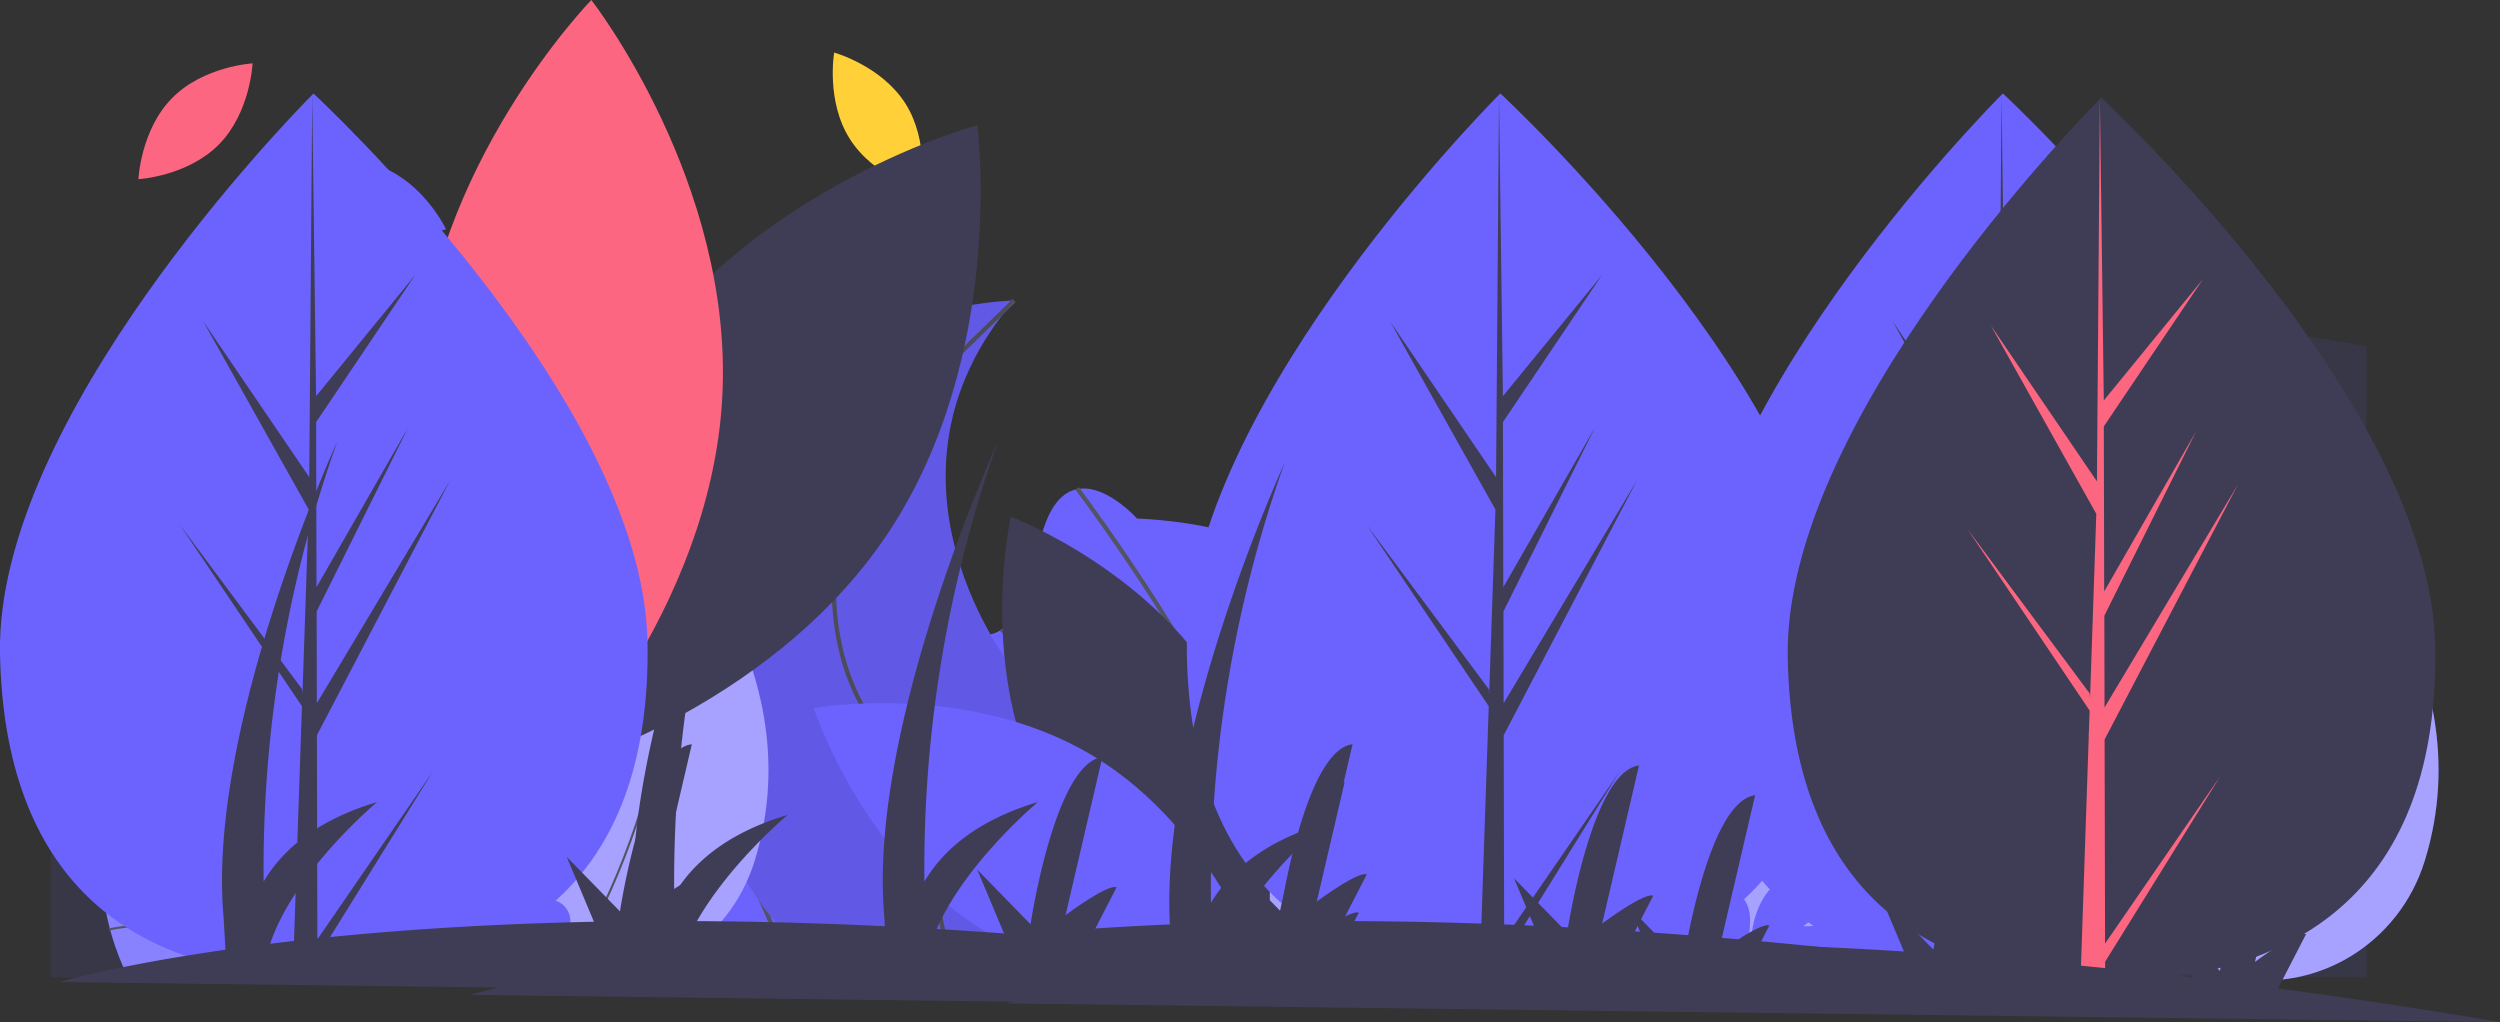 <svg id="a091f3fe-20c2-40df-845f-d86d404f8031" xmlns="http://www.w3.org/2000/svg" viewBox="0 0 1169.11 477.99"><rect x="0" y="0" width="1169.11" height="477.99" fill="#333333" stroke="none"/><defs><style>.cls-1,.cls-4{fill:#6c63ff;}.cls-1,.cls-2{opacity:0.1;}.cls-1,.cls-10,.cls-2,.cls-5{isolation:isolate;}.cls-3{fill:#dce6f2;}.cls-10,.cls-5{fill:#fff;}.cls-5{opacity:0.2;}.cls-6,.cls-7{fill:none;stroke:#535461;stroke-miterlimit:10;}.cls-7{stroke-width:2px;}.cls-8{fill:#fc6681;}.cls-9{fill:#ffd037;}.cls-10{opacity:0.4;}.cls-11{fill:#3f3d56;}</style></defs><title>hero1</title><path class="cls-1" d="M23.73,537.88s183-48,420,74,496-96,491-129,172,0,172,0v295H23.73Z" transform="translate(0 -320.88)"/><path class="cls-2" d="M658.74,726.41c.79,3.27,1.21,5.41,1.21,5.41l22.28,13.1s16.2-37.29,8.1-38.29c-1.26-.16-2.63-1.46-4.07-3.53a5.66,5.66,0,0,0-2.59,6.28,15.19,15.19,0,0,0,1.6,4.3c3,5-10.13,13.1-10.13,13.1C670.7,732.45,663.5,729.46,658.74,726.41Z" transform="translate(0 -320.88)"/><path class="cls-3" d="M684.68,711.39c-1.39-5.81,5.91-9.71,10-5.35a19.92,19.92,0,0,1,2.73,3.61c4.05,7.05,34.42,13.1,40.5,11.08s27.34-4,22.28,11.09S664,769.11,664,769.11s-10.12-14.11-9.11-24.19a114.92,114.92,0,0,0,0-20.15s14.17,13.1,21.26,4c0,0,13.17-8.07,10.13-13.1A15.44,15.44,0,0,1,684.68,711.39Z" transform="translate(0 -320.88)"/><path class="cls-2" d="M396.68,703.6l8.1,19.15,36.45-4a83.35,83.35,0,0,1-1.86-15.82,5,5,0,0,0-8.13-1.16c-1.89,2-3.79,4.14-5.2,5.89-4.05,5-17.21,2-17.21,2-3.41,1.13-7.46-3.77-10.36-8.3A14.38,14.38,0,0,1,396.68,703.6Z" transform="translate(0 -320.88)"/><path class="cls-3" d="M430.22,703.75a5,5,0,0,1,8.48,2.09c1.84,7.17,5.88,16.43,14.68,19.93,15.19,6.05,36.46,16.13,29.37,25.2s-31.39,17.13-52.66,10.08-51.64-24.19-51.64-24.19l15.19-40.31s8.1,17.13,14.18,15.11c0,0,13.16,3,17.21-2C426.44,707.89,428.34,705.77,430.22,703.75Z" transform="translate(0 -320.88)"/><path class="cls-4" d="M60.23,778.38s-33-59,8-106,89-21,89-21,60,28,46,95c0,0-8,34-32,32Z" transform="translate(0 -320.88)"/><path class="cls-5" d="M60.23,778.38s-33-59,8-106,89-21,89-21,60,28,46,95c0,0-8,34-32,32Z" transform="translate(0 -320.88)"/><line class="cls-6" x1="112.06" y1="457.58" x2="148.23" y2="347.5"/><path class="cls-6" d="M181.23,685.38s-18.62-8.76-37.31-3.88c0,0-9.69-24.12-31.69-28.12" transform="translate(0 -320.88)"/><path class="cls-6" d="M190.23,723.38s-31.67-22.88-54.84-15.94c0,0-26.16-31.06-44.16-29.06" transform="translate(0 -320.88)"/><path class="cls-6" d="M183.23,764.38s-27.07-19.57-60.54-18.29c0,0-25.46-30.71-49.46-32.71" transform="translate(0 -320.88)"/><path class="cls-6" d="M126.51,778.46a72.17,72.17,0,0,0-12.93-4.63S92.73,746.71,51,755.55" transform="translate(0 -320.88)"/><path class="cls-4" d="M417.23,778.38s33-54-49-134-77-95-70-107c0,0-66,8-52,107s74,134,74,134Z" transform="translate(0 -320.88)"/><path class="cls-7" d="M370.73,778.38s-24.5-71-61.5-114-30-114-11-127" transform="translate(0 -320.88)"/><path class="cls-8" d="M80.45,366.77c-14.74,15-15.71,37.9-15.71,37.9s22.93-1.31,37.66-16.26,15.71-37.9,15.71-37.9S95.18,351.82,80.45,366.77Z" transform="translate(0 -320.88)"/><path class="cls-4" d="M901.45,415.77c-14.74,15-15.71,37.9-15.71,37.9s22.93-1.31,37.66-16.26,15.71-37.9,15.71-37.9S916.18,400.82,901.45,415.77Z" transform="translate(0 -320.88)"/><path class="cls-4" d="M179.28,399.33c-19.41-8-41-.2-41-.2s9.89,20.73,29.3,28.71,41,.2,41,.2S198.7,407.32,179.28,399.33Z" transform="translate(0 -320.88)"/><path class="cls-9" d="M423.45,369.35c-11.23-17.74-33.35-23.89-33.35-23.89s-3.92,22.63,7.3,40.37,33.35,23.89,33.35,23.89S434.67,387.09,423.45,369.35Z" transform="translate(0 -320.88)"/><circle class="cls-8" cx="694.36" cy="121.81" r="8.67"/><circle class="cls-8" cx="714.58" cy="214.28" r="8.67"/><path class="cls-4" d="M531.73,563.38s-33-37-45,9-19,52-43,40-49,45,10,86,26,81.5,26,81.5h211s28-81.5-33-109.5-59-49-57-77S531.73,563.38,531.73,563.38Z" transform="translate(0 -320.88)"/><path class="cls-7" d="M503.73,549.31s137,180.57,90,230.57" transform="translate(0 -320.88)"/><path class="cls-7" d="M468.3,615.29s32.43,27.59,85.43,13.59S593.66,579,593.66,579" transform="translate(0 -320.88)"/><path class="cls-7" d="M690.17,702.57s-70.53-34.2-106-21.45c-92.32,33.22-160.95-56.24-160.95-56.24" transform="translate(0 -320.88)"/><path class="cls-4" d="M485.23,778.38s43-32-11-144c0,0-72-89,0-173,0,0-157,4-154,150s78.5,167,78.5,167Z" transform="translate(0 -320.88)"/><path class="cls-7" d="M445.06,778.38s-10.83-77-39.83-124A100.77,100.77,0,0,1,393,623.67C383.35,581,397.17,536.46,428.48,506l45.75-44.57" transform="translate(0 -320.88)"/><path class="cls-2" d="M485.23,778.38s43-32-11-144c0,0-72-89,0-173,0,0-157,4-154,150s78.5,167,78.5,167Z" transform="translate(0 -320.88)"/><path class="cls-4" d="M870.66,777.5s-147.14-32.9,40.08-225.39c0,0,80.71,76.49,51.1,171.57-11.9,38.23-50.2,61.83-89,54.27Z" transform="translate(0 -320.88)"/><path class="cls-10" d="M870.66,777.5c-3.23-.72-144-36.16,40.08-225.39,0,0,80.71,76.49,51.1,171.57-11.9,38.23-50.2,61.83-89,54.27Z" transform="translate(0 -320.88)"/><path class="cls-6" d="M872.6,778.59s77.72-117.08,38.14-226.48" transform="translate(0 -320.88)"/><path class="cls-4" d="M261.66,777.5s-147.14-32.9,40.08-225.39c0,0,80.71,76.49,51.1,171.57-11.9,38.23-50.2,61.83-89,54.27Z" transform="translate(0 -320.88)"/><path class="cls-10" d="M261.66,777.5c-3.23-.72-144-36.16,40.08-225.39,0,0,80.71,76.49,51.1,171.57-11.9,38.23-50.2,61.83-89,54.27Z" transform="translate(0 -320.88)"/><path class="cls-6" d="M263.6,778.59s77.72-117.08,38.14-226.48" transform="translate(0 -320.88)"/><path class="cls-4" d="M590.66,777.5s-147.14-32.9,40.08-225.39c0,0,80.71,76.49,51.1,171.57-11.9,38.23-50.2,61.83-89,54.27Z" transform="translate(0 -320.88)"/><path class="cls-10" d="M590.66,777.5c-3.23-.72-144-36.16,40.08-225.39,0,0,80.71,76.49,51.1,171.57-11.9,38.23-50.2,61.83-89,54.27Z" transform="translate(0 -320.88)"/><path class="cls-6" d="M592.6,778.59s77.72-117.08,38.14-226.48" transform="translate(0 -320.88)"/><path class="cls-4" d="M1042.66,777.5s-147.14-32.9,40.08-225.39c0,0,80.71,76.49,51.1,171.57-11.9,38.23-50.2,61.83-89,54.27Z" transform="translate(0 -320.88)"/><path class="cls-10" d="M1042.66,777.5c-3.23-.72-144-36.16,40.08-225.39,0,0,80.71,76.49,51.1,171.57-11.9,38.23-50.2,61.83-89,54.27Z" transform="translate(0 -320.88)"/><path class="cls-6" d="M1044.6,778.59s77.72-117.08,38.14-226.48" transform="translate(0 -320.88)"/><path class="cls-4" d="M768.66,777.5s-147.14-32.9,40.08-225.39c0,0,80.71,76.49,51.1,171.57-11.9,38.23-50.2,61.83-89,54.27Z" transform="translate(0 -320.88)"/><path class="cls-10" d="M768.66,777.5c-3.23-.72-144-36.16,40.08-225.39,0,0,80.71,76.49,51.1,171.57-11.9,38.23-50.2,61.83-89,54.27Z" transform="translate(0 -320.88)"/><path class="cls-6" d="M770.6,778.59s77.72-117.08,38.14-226.48" transform="translate(0 -320.88)"/><path class="cls-4" d="M256.74,766c4.34-3.29,8.42-7.18,9.67-11.91A10.07,10.07,0,0,0,259.65,742c-6.21-1.94-12.84,1.57-17.86,5.12s-10.79,7.58-17.37,6.83c6.81-4.92,10.05-12.92,8.17-20.19a7.79,7.79,0,0,0-2.27-4.1c-3.44-3-9.69-1.71-13.81.65-13.12,7.53-16.78,22.07-16.85,35.15-1.33-4.72-.21-9.63-.24-14.48s-1.66-10.2-6.67-12.8c-3-1.55-6.64-1.85-10.16-1.95-5.9-.18-12.47.3-16.49,3.82-5,4.37-3.71,11.71.64,16.52s11,7.83,17.07,11.15c4.65,2.54,9.34,5.5,12.2,9.49a8.38,8.38,0,0,1,.9,1.7h37A106.31,106.31,0,0,0,256.74,766Z" transform="translate(0 -320.88)"/><path class="cls-4" d="M875.74,766c4.34-3.29,8.42-7.18,9.67-11.91A10.07,10.07,0,0,0,878.65,742c-6.21-1.94-12.84,1.57-17.86,5.12s-10.79,7.58-17.37,6.83c6.81-4.92,10.05-12.92,8.17-20.19a7.79,7.79,0,0,0-2.27-4.1c-3.44-3-9.69-1.71-13.81.65-13.12,7.53-16.78,22.07-16.85,35.15-1.33-4.72-.21-9.63-.24-14.48s-1.66-10.2-6.67-12.8c-3-1.55-6.64-1.85-10.16-1.95-5.9-.18-12.47.3-16.49,3.82-5,4.37-3.71,11.71.64,16.52s11,7.83,17.07,11.15c4.65,2.54,9.34,5.5,12.2,9.49a8.38,8.38,0,0,1,.9,1.7h37A106.31,106.31,0,0,0,875.74,766Z" transform="translate(0 -320.88)"/><path class="cls-11" d="M676.86,694c32.33,60,100.94,85.69,100.94,85.69s16.2-71.47-16.13-131.42-100.94-85.7-100.94-85.7S644.53,634.08,676.86,694Z" transform="translate(0 -320.88)"/><path class="cls-4" d="M699.08,674.31c58.37,35.12,80.85,104.87,80.85,104.87S707.78,792,649.41,756.88,568.57,652,568.57,652,640.72,639.2,699.08,674.31Z" transform="translate(0 -320.88)"/><path class="cls-11" d="M488.86,694c32.33,60,100.94,85.69,100.94,85.69s16.2-71.47-16.13-131.42-100.94-85.7-100.94-85.7S456.53,634.08,488.86,694Z" transform="translate(0 -320.88)"/><path class="cls-4" d="M511.08,674.31c58.37,35.12,80.85,104.87,80.85,104.87S519.78,792,461.41,756.88,380.57,652,380.57,652,452.72,639.2,511.08,674.31Z" transform="translate(0 -320.88)"/><path class="cls-11" d="M296.62,491.42c-55.93,83.73-42.05,191.16-42.05,191.16s104.56-28.32,160.49-112.05,42-191.16,42-191.16S352.55,407.69,296.62,491.42Z" transform="translate(0 -320.88)"/><path class="cls-8" d="M337.76,506.79c-5.46,100.54-81,178.18-81,178.18s-66.69-85.37-61.23-185.91,81-178.18,81-178.18S343.22,406.25,337.76,506.79Z" transform="translate(0 -320.88)"/><path class="cls-4" d="M1092.8,620.86c2.1,114-64.94,155.08-148.55,156.62-1.94,0-3.88,0-5.8,0-3.88,0-7.71-.11-11.51-.31-75.56-4-135-44.72-136.92-150.76-2-109.73,135.67-250.8,146-261.23h0l.6-.6S1090.69,506.86,1092.8,620.86Z" transform="translate(0 -320.88)"/><path class="cls-11" d="M938.42,760.14l53.94-78.38-53.92,86.88v8.88c-3.88,0-7.71-.11-11.51-.31L930.8,663l-.07-.88.1-.17.37-10.79-57.23-85,57.25,77,.18,2.28,2.92-86.26L885,471.08,934.62,544,936,365.22v0l1.83,140.92,46.38-56.74-46.37,68.88.17,77.19L981,520.58,938.08,606.8l.09,42.93,62.38-104.27L938.2,664.7Z" transform="translate(0 -320.88)"/><path class="cls-4" d="M857.8,620.86c2.1,114-64.94,155.08-148.55,156.62-1.94,0-3.88,0-5.8,0-3.88,0-7.71-.11-11.51-.31-75.56-4-135-44.72-136.92-150.76-2-109.73,135.67-250.8,146-261.23h0l.6-.6S855.69,506.86,857.8,620.86Z" transform="translate(0 -320.88)"/><path class="cls-11" d="M703.42,760.14l53.94-78.38-53.92,86.88v8.88c-3.88,0-7.71-.11-11.51-.31L695.8,663l-.07-.88.1-.17.37-10.79-57.23-85,57.25,77,.18,2.28,2.92-86.26L650,471.08,699.62,544,701,365.22v0l1.83,140.92,46.38-56.74-46.37,68.88.17,77.19L746,520.58,703.08,606.8l.09,42.93,62.38-104.27L703.2,664.7Z" transform="translate(0 -320.88)"/><path class="cls-11" d="M1138.8,622.86c2.1,114-64.94,155.08-148.55,156.62-1.94,0-3.88,0-5.8,0-3.88,0-7.71-.11-11.51-.31-75.56-4-135-44.72-136.92-150.76-2-109.73,135.67-250.8,146-261.23h0l.6-.6S1136.69,508.86,1138.8,622.86Z" transform="translate(0 -320.88)"/><path class="cls-8" d="M984.42,762.14l53.94-78.38-53.92,86.88v8.88c-3.88,0-7.71-.11-11.51-.31L976.8,665l-.07-.88.1-.17.37-10.79-57.23-85,57.25,77,.18,2.28,2.92-86.26L931,473.08,980.62,546,982,367.22v0l1.83,140.92,46.38-56.74-46.37,68.88.17,77.19L1027,522.58,984.08,608.8l.09,42.93,62.38-104.27L984.2,666.7Z" transform="translate(0 -320.88)"/><path class="cls-4" d="M302.8,620.86c2.1,114-64.94,155.08-148.55,156.62-1.94,0-3.88,0-5.8,0-3.88,0-7.71-.11-11.51-.31C61.38,773.26,2,732.49,0,626.45c-2-109.73,135.67-250.8,146-261.23h0l.6-.6S300.69,506.86,302.8,620.86Z" transform="translate(0 -320.88)"/><path class="cls-11" d="M148.42,760.14l53.94-78.38-53.92,86.88v8.88c-3.88,0-7.71-.11-11.51-.31L140.8,663l-.07-.88.1-.17.37-10.79L84,566.15l57.26,77,.18,2.28,2.92-86.26L95,471.08,144.62,544,146,365.22v0l1.82,140.92,46.39-56.74-46.37,68.88.17,77.19L191,520.58,148.08,606.8l.09,42.93,62.38-104.27L148.2,664.7Z" transform="translate(0 -320.88)"/><path class="cls-11" d="M918.11,794.87q-54-9.15-103.82-15.71l13.14-25.47c-4.43-1.53-23.89,13-23.89,13l17.24-73.93C798.5,695.5,787.17,771,787.17,771l-24.88-25.52,12.05,28.69c-101.7-12-189.53-16.41-263.4-16.57l11.24-21.8c-4.42-1.54-23.88,13.05-23.88,13.05l17.23-73.93c-22.27,2.69-33.6,78.17-33.6,78.17L457,727.55l12.76,30.39c-61.93,1.24-112.43,5.46-151.41,10.28,11.37-34,50-66.25,50-66.25-29.5,8.77-45,23.48-53.06,37.18a595.66,595.66,0,0,1,34.41-205.72s-61,132.7-53.19,221.76l.93,15.82c-51.7,7.4-77.69,15.1-77.69,15.1Z" transform="translate(0 -320.88)"/><path class="cls-11" d="M1035.11,788.87q-54-9.15-103.82-15.71l13.14-25.47c-4.43-1.53-23.89,13-23.89,13l17.24-73.93C915.5,689.5,904.17,765,904.17,765l-24.88-25.52,12.05,28.69c-101.7-12-189.53-16.41-263.4-16.57l11.24-21.8c-4.42-1.54-23.88,13.05-23.88,13.05l17.23-73.93c-22.27,2.69-33.6,78.17-33.6,78.17L574,721.55l12.76,30.39c-61.93,1.24-112.43,5.46-151.41,10.28,11.37-34,50-66.25,50-66.25-29.5,8.77-45,23.48-53.06,37.18a595.66,595.66,0,0,1,34.41-205.72s-61,132.7-53.19,221.76l.93,15.82c-51.7,7.4-77.69,15.1-77.69,15.1Z" transform="translate(0 -320.88)"/><path class="cls-11" d="M1169.11,798.87q-54-9.15-103.82-15.71l13.14-25.47c-4.43-1.53-23.89,13-23.89,13l17.24-73.93c-22.28,2.69-33.61,78.17-33.61,78.17l-24.88-25.52,12,28.69c-101.7-12-189.53-16.41-263.4-16.57l11.24-21.8c-4.42-1.54-23.88,13.05-23.88,13.05l17.23-73.93c-22.27,2.69-33.6,78.17-33.6,78.17L708,731.55l12.76,30.39c-61.93,1.24-112.43,5.46-151.41,10.28,11.37-34,50-66.25,50-66.25-29.5,8.77-45,23.48-53.06,37.18a595.66,595.66,0,0,1,34.41-205.72s-61,132.7-53.19,221.76l.93,15.82c-51.7,7.4-77.69,15.1-77.69,15.1Z" transform="translate(0 -320.88)"/><path class="cls-11" d="M726.11,788.87q-54-9.15-103.82-15.71l13.14-25.47c-4.43-1.53-23.89,13-23.89,13l17.24-73.93C606.5,689.5,595.17,765,595.17,765l-24.88-25.52,12.05,28.69c-101.7-12-189.53-16.41-263.4-16.57l11.24-21.8c-4.42-1.54-23.88,13.05-23.88,13.05l17.23-73.93c-22.27,2.69-33.6,78.17-33.6,78.17L265,721.55l12.76,30.39c-61.93,1.24-112.43,5.46-151.41,10.28,11.37-34,50-66.25,50-66.25-29.5,8.77-45,23.48-53.06,37.18a595.66,595.66,0,0,1,34.41-205.72s-61,132.7-53.19,221.76l.93,15.82c-51.7,7.4-77.69,15.1-77.69,15.1Z" transform="translate(0 -320.88)"/></svg>